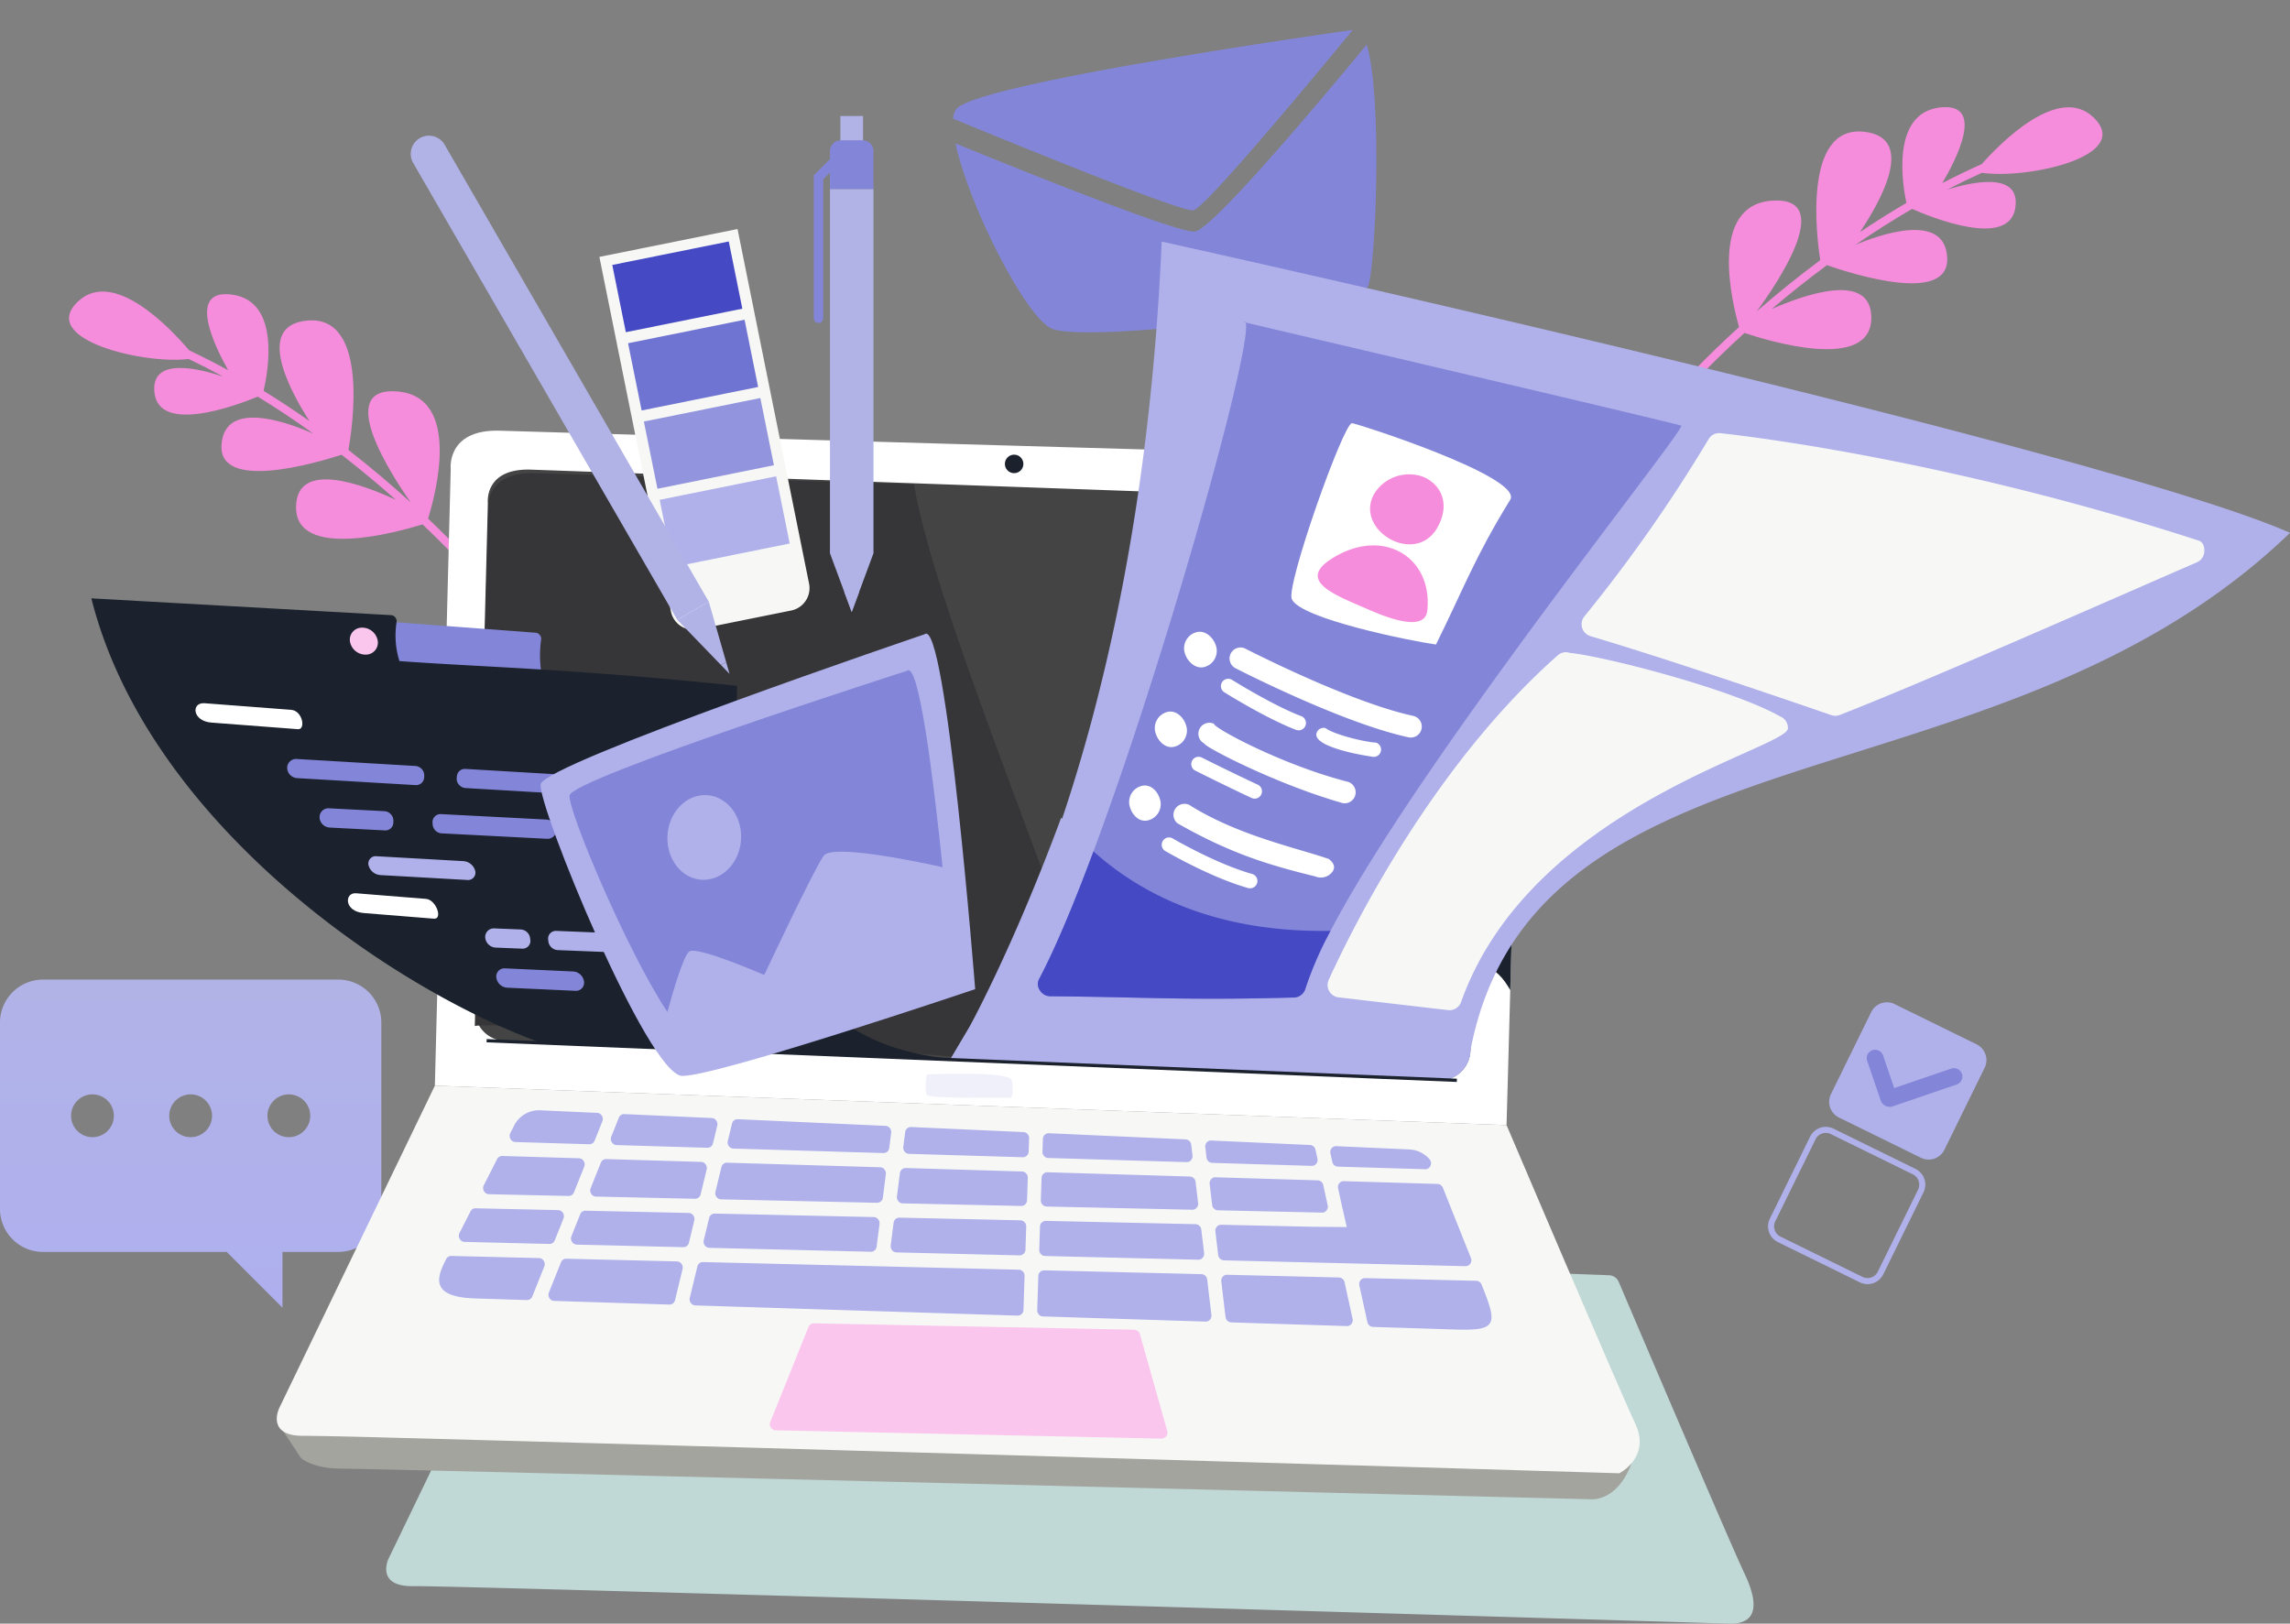 <svg xmlns="http://www.w3.org/2000/svg" xmlns:xlink="http://www.w3.org/1999/xlink" width="492.355" height="349.106" viewBox="0 0 492.355 349.106">
  <rect x="0" y="0" width="492.355" height="349.106" fill="#808080" stroke="none"/>
  <defs>
    <linearGradient id="linear-gradient" x1="0.5" x2="0.5" y2="1" gradientUnits="objectBoundingBox">
      <stop offset="0" stop-color="#b1b3e7"/>
      <stop offset="1" stop-color="#afafef"/>
    </linearGradient>
  </defs>
  <g id="Group_46" data-name="Group 46" transform="translate(-1599.012 -1807.917)">
    <path id="Path_119" data-name="Path 119" d="M159.526,181.025c-.036-.041-4.3-5.059-11.769-12.161-4.78,1.493-27.569,7.992-27.186-3.957.313-9.824,14.154-4.709,21.44-1.324-3.458-3.073-7.363-6.357-11.656-9.686-5.567,1.8-26.36,7.888-25.819-2.035.559-10.265,15.1-4.581,19.794-2.47-3.771-2.716-7.784-5.411-12-7.994-4.388,1.817-21.138,8.133-22.2-.8-.943-7.952,9.831-5.17,14.775-3.495q-3.633-1.983-7.431-3.8c-9.594,1.221-32.537-4.212-23.748-12.4,7.654-7.129,19.855,5.835,23.849,10.537,2.864,1.353,5.663,2.787,8.391,4.28-2.932-5.211-8.907-17.5.746-16.27,10.745,1.369,7.745,16.965,6.867,20.7,3.431,2.111,6.725,4.294,9.863,6.5-4.238-6.6-11.756-20.527-.51-21.6,13.556-1.288,9.634,23.669,8.893,27.807,5.034,3.922,9.53,7.776,13.392,11.29-4.063-5.782-16.508-24.872-2.994-23.87,14.121,1.048,8.233,22.513,6.726,27.34,7.544,7.172,11.851,12.24,11.887,12.282Z" transform="translate(1542.098 1751.797)" fill="#f68ddc" fill-rule="evenodd"/>
    <g id="Group_44" data-name="Group 44">
      <g id="Group_29" data-name="Group 29" transform="matrix(0.966, -0.259, 0.259, 0.966, 1482.644, 1839.065)">
        <path id="Path_98" data-name="Path 98" d="M310.865,83.03c-.716,13.3,4.84,40.093,9.737,43.869,6.205,4.785,64.829,13.744,68.135,8.549,2.8-4.394,13.452-38.494,13.011-50.041-8.549,6.1-41.773,29.579-46.006,29.254C352.679,114.426,327.458,95.626,310.865,83.03Z" fill="#8386d8" fill-rule="evenodd"/>
        <path id="Path_99" data-name="Path 99" d="M399.661,81.579c-7.511-.918-81.261-9.806-86.748-5.625a3.948,3.948,0,0,0-1.166,1.805c16.116,12.315,42.484,32.219,44.786,32.4C359.249,110.363,391.981,87.074,399.661,81.579Z" fill="#8386d8" fill-rule="evenodd"/>
      </g>
      <path id="Path_1" data-name="Path 1" d="M211.509,384.294l-32.821,67.983s-2.91,6.07,5.448,5.886,277.094,7.869,282.708,8.055,6.868-3.425,3.412-10.711c-3.132-6.6-23.316-53.962-27.055-62.743a2.351,2.351,0,0,0-2.117-1.454l-227.33-8.368A2.351,2.351,0,0,0,211.509,384.294Z" transform="translate(1503.852 1690.797)" fill="#c0d8d6" fill-rule="evenodd"/>
      <path id="Path_2" data-name="Path 2" d="M106.874,287.334H43.4a9.257,9.257,0,0,0-9.255,9.257v40.043A9.254,9.254,0,0,0,43.4,345.89H82.891l11.988,11.99V345.89h12a9.255,9.255,0,0,0,9.256-9.256V296.591A9.257,9.257,0,0,0,106.874,287.334ZM54.029,321.215a4.6,4.6,0,1,1,4.6-4.6A4.6,4.6,0,0,1,54.029,321.215Zm21.11,0a4.6,4.6,0,1,1,4.6-4.6A4.6,4.6,0,0,1,75.139,321.215Zm21.112,0a4.6,4.6,0,1,1,4.6-4.6A4.6,4.6,0,0,1,96.251,321.215Z" transform="translate(1564.864 1731.206)" fill="url(#linear-gradient)"/>
      <g id="Group_3" data-name="Group 3" transform="translate(1503.852 1690.797)">
        <path id="Path_6" data-name="Path 6" d="M188.658,350.553l3.409-132.518s-1.047-8.715,10.7-8.308,210.99,6.117,210.99,6.117,8.062,1.511,8.513,7.758-3.2,135.434-3.2,135.434Z" fill="#fff" fill-rule="evenodd"/>
        <path id="Path_7" data-name="Path 7" d="M313.2,214.883a1.985,1.985,0,1,1-1.984,1.985A1.985,1.985,0,0,1,313.2,214.883Z" fill="#1b222d" fill-rule="evenodd"/>
        <path id="Path_8" data-name="Path 8" d="M197.247,334.088l2.8-108.758s-.911-7.584,9.314-7.229,197.134,7.026,197.134,7.026,7.015,1.315,7.408,6.751c.334,4.625-1.916,86.708-2.6,111.087a6.681,6.681,0,0,1-6.96,6.488l-200.705-8.519A6.687,6.687,0,0,1,197.247,334.088Z" fill="#444" fill-rule="evenodd"/>
        <path id="Path_9" data-name="Path 9" d="M323.3,336.81s25.5-.634-15.013-8.206l4.415,8.206S192.812,327.116,189,328.6l2.9-111.127s-.99-8.13,10.116-7.751c4.692.16,41.018,1.2,81.408,2.357C288.735,244.4,328.6,333.323,323.3,336.81Z" transform="translate(8.243 9.139)" fill="#363537" fill-rule="evenodd"/>
        <path id="Path_10" data-name="Path 10" d="M393.9,215.274l19.855.57s8.062,1.511,8.513,7.758c.313,4.336-1.351,67.929-2.4,106.408-2.861-5.111-7.575-8.677-14.552.005C396.075,341.52,394.214,261.6,393.9,215.274Z" fill="#1b222d" fill-rule="evenodd"/>
        <path id="Path_11" data-name="Path 11" d="M294.625,348.118s17.562-.766,18.04,1.223.159,3.926-.279,3.824-17.681.3-18-.664S294.107,348.118,294.625,348.118Z" fill="#eff0fa" fill-rule="evenodd"/>
      </g>
      <g id="Group_6" data-name="Group 6" transform="translate(1503.852 1690.797)">
        <path id="Path_12" data-name="Path 12" d="M458.192,200.606c.035-.041,4.409-4.962,12.035-11.9,4.746,1.6,27.385,8.6,27.269-3.351-.1-9.828-14.047-5.022-21.407-1.8,3.526-2.994,7.5-6.192,11.869-9.424,5.526,1.927,26.178,8.472,25.858-1.461-.331-10.274-14.994-4.914-19.734-2.908,3.832-2.632,7.9-5.238,12.178-7.726,4.348,1.914,20.953,8.6,22.212-.308,1.119-7.929-9.713-5.387-14.693-3.823q3.676-1.9,7.513-3.636c9.564,1.436,32.623-3.486,24.018-11.865-7.493-7.3-19.979,5.392-24.078,10-2.893,1.288-5.723,2.659-8.483,4.092,3.046-5.144,9.293-17.3-.384-16.283-10.774,1.13-8.121,16.788-7.326,20.541-3.477,2.034-6.819,4.144-10.005,6.281,4.383-6.5,12.21-20.261.99-21.579-13.525-1.588-10.159,23.45-9.509,27.6-5.12,3.81-9.7,7.563-13.641,10.99,4.191-5.691,17.058-24.5,3.525-23.8-14.142.734-8.732,22.325-7.332,27.184-7.7,7-12.12,11.974-12.157,12.015Z" fill="#f68ddc" fill-rule="evenodd"/>
      </g>
      <g id="Group_7" data-name="Group 7" transform="translate(1503.852 1690.797)">
        <path id="Path_20" data-name="Path 20" d="M215.29,270.263l55.384,6.017c-9.947,20.27-20.8,56.126,18.508,68.284l-58.639-2.488Z" fill="#a45066" fill-rule="evenodd"/>
        <path id="Path_21" data-name="Path 21" d="M298.266,288.721a39.738,39.738,0,0,0-9.04-1.705C293.43,275.417,299.24,283.043,298.266,288.721Z" fill="#1b222d" fill-rule="evenodd"/>
      </g>
      <path id="Path_22" data-name="Path 22" d="M177.646,250.717l32.676,2.445a1.249,1.249,0,0,1,.939.543,1.293,1.293,0,0,1,.226,1.061,24.5,24.5,0,0,0,.65,9.729l-34.795-1.95Z" transform="translate(1503.852 1690.797)" fill="#8386d8" fill-rule="evenodd"/>
      <path id="Path_23" data-name="Path 23" d="M181.04,259.26c18.221,1.327,36.675,1.6,72.577,5.316-1.23,78.858,34.866,79.959,55.671,80.842L211.2,341.254c-33.258-12.257-84.493-48.127-96.4-95.483l64.465,3.611a1.21,1.21,0,0,1,.9.517,1.282,1.282,0,0,1,.259,1.006A18.354,18.354,0,0,0,181.04,259.26Z" transform="translate(1503.852 1690.797)" fill="#1b222d" fill-rule="evenodd"/>
      <path id="Path_24" data-name="Path 24" d="M140.608,272.484c-4.142-.315-4.378-4.384-1.466-4.163l18.614,1.42c2.478.187,3.182,4.293,1.468,4.163Z" transform="translate(1503.852 1690.797)" fill="#fff" fill-rule="evenodd"/>
      <path id="Path_25" data-name="Path 25" d="M159.035,284.424a2.27,2.27,0,0,1-2.129-2.18,1.909,1.909,0,0,1,2.076-1.932l25.458,1.5a2.014,2.014,0,0,1,1.381.652,1.909,1.909,0,0,1,.548,1.395l-.011.386a1.728,1.728,0,0,1-1.879,1.678l-25.444-1.5Zm36.23-1.973,21.807,1.286a2.059,2.059,0,0,1,1.927,1.9l.021.388a1.663,1.663,0,0,1-.513,1.333,1.734,1.734,0,0,1-1.365.49l-21.864-1.288a2.009,2.009,0,0,1-1.422-.7,1.887,1.887,0,0,1-.5-1.466l.035-.385a1.727,1.727,0,0,1,1.874-1.561Zm30.485,1.8,13.8.812a2.272,2.272,0,0,1,2.13,2.181,1.909,1.909,0,0,1-2.077,1.931l-13.8-.813a2,2,0,0,1-1.366-.639,1.9,1.9,0,0,1-.563-1.371l0-.387A1.729,1.729,0,0,1,225.75,284.249Z" transform="translate(1503.852 1690.797)" fill="#8386d8" fill-rule="evenodd"/>
      <path id="Path_26" data-name="Path 26" d="M166.023,295.05a2.288,2.288,0,0,1-2.152-2.172,1.894,1.894,0,0,1,2.035-1.963l11.886.615a2,2,0,0,1,1.384.647,1.937,1.937,0,0,1,.562,1.4l-.006.389a1.715,1.715,0,0,1-1.847,1.7l-11.862-.615ZM190,292.163l22.634,1.171a2.291,2.291,0,0,1,2.153,2.172,1.9,1.9,0,0,1-2.035,1.964L190.121,296.3a2.074,2.074,0,0,1-1.943-1.9l-.025-.393a1.667,1.667,0,0,1,.495-1.337A1.7,1.7,0,0,1,190,292.163Z" transform="translate(1503.852 1690.797)" fill="#8386d8" fill-rule="evenodd"/>
      <path id="Path_27" data-name="Path 27" d="M176.921,305.269a2.82,2.82,0,0,1-2.531-2.146,1.583,1.583,0,0,1,1.785-1.9l18.637,1.05a2.821,2.821,0,0,1,2.531,2.148,1.583,1.583,0,0,1-1.785,1.9Z" transform="translate(1503.852 1690.797)" fill="#b0b1ea" fill-rule="evenodd"/>
      <path id="Path_28" data-name="Path 28" d="M173.4,313.437c-4.321-.337-4.194-4.45-1.7-4.256l15.049,1.208c2.185.172,3.681,4.411,1.7,4.257Z" transform="translate(1503.852 1690.797)" fill="#fff" fill-rule="evenodd"/>
      <path id="Path_29" data-name="Path 29" d="M201.728,320.863a2.369,2.369,0,0,1-2.242-2.142,1.837,1.837,0,0,1,1.963-1.983l5.666.227a2.148,2.148,0,0,1,2.012,1.815l.053.392a1.634,1.634,0,0,1-.417,1.382,1.671,1.671,0,0,1-1.353.537l-5.682-.228Zm13.065-3.59,27.963,1.122A2.369,2.369,0,0,1,245,320.537a1.838,1.838,0,0,1-1.963,1.984L215.08,321.4a2.149,2.149,0,0,1-2.018-1.857l-.043-.392a1.625,1.625,0,0,1,.435-1.355A1.675,1.675,0,0,1,214.793,317.273Z" transform="translate(1503.852 1690.797)" fill="#b0b1ea" fill-rule="evenodd"/>
      <path id="Path_30" data-name="Path 30" d="M204.182,329.483a2.5,2.5,0,0,1-2.307-2.168,1.747,1.747,0,0,1,1.869-1.988l14.674.673a2.5,2.5,0,0,1,2.307,2.169,1.747,1.747,0,0,1-1.87,1.988Z" transform="translate(1503.852 1690.797)" fill="#8386d8" fill-rule="evenodd"/>
      <path id="Path_31" data-name="Path 31" d="M172.7,252.087a3.4,3.4,0,0,1,3.617,2.535,2.574,2.574,0,0,1-2.237,3.238,3.4,3.4,0,0,1-3.617-2.534A2.575,2.575,0,0,1,172.7,252.087Z" transform="translate(1503.852 1690.797)" fill="#fbc6ee" fill-rule="evenodd"/>
      <path id="Path_32" data-name="Path 32" d="M244.074,303.131l-2.315,3.235a1.177,1.177,0,0,0,.929,1.861l5.235.125a1.176,1.176,0,0,0,.916-1.948l-2.92-3.36a1.178,1.178,0,0,0-1.845.087Z" transform="translate(1503.852 1690.797)" fill="#e07077" fill-rule="evenodd"/>
      <g id="Group_17" data-name="Group 17" transform="translate(1503.852 1690.797)">
        <g id="Group_9" data-name="Group 9">
          <path id="Path_33" data-name="Path 33" d="M303.236,338.57s36.7-54.447,41.69-169.508c0,0,201.777,44.632,242.589,62.618-62.525,60.369-162.422,39.527-176.209,111.285a6.681,6.681,0,0,1-6.96,6.488L299.43,345Z" fill="#b0b1ea" fill-rule="evenodd"/>
          <path id="Path_34" data-name="Path 34" d="M303.236,338.57s9.368-16.7,20.084-45.649c15.018,18.305,45.327,35.5,104.789,15.186-10.132,9.707-16.421,21.017-16.8,34.858a6.681,6.681,0,0,1-6.96,6.488L299.43,345Z" fill="#b0b1ea" fill-rule="evenodd"/>
        </g>
        <g id="Group_14" data-name="Group 14">
          <g id="Group_11" data-name="Group 11">
            <path id="Path_39" data-name="Path 39" d="M318.505,327.738c17.589-33.114,49.055-144.608,44.041-141.367,5.455,1.287,91.471,21.428,94.081,22.262,1.529.489-71.767,91-80.8,121.066a2.636,2.636,0,0,1-2.485,1.9c-23.7.639-31.445-.1-52.344-.272a2.6,2.6,0,0,1-2.174-1.149A2.34,2.34,0,0,1,318.505,327.738Z" fill="#8386d8" fill-rule="evenodd"/>
            <path id="Path_40" data-name="Path 40" d="M318.506,327.738c3.5-6.589,7.549-16.287,11.751-27.561,10.831,9.687,27.019,17.492,50.968,17.087a75.284,75.284,0,0,0-5.4,12.435,2.636,2.636,0,0,1-2.485,1.9c-23.7.639-31.445-.1-52.344-.272a2.6,2.6,0,0,1-2.174-1.149A2.34,2.34,0,0,1,318.506,327.738Z" fill="#4549c4" fill-rule="evenodd"/>
          </g>
          <g id="Group_12" data-name="Group 12">
            <path id="Path_42" data-name="Path 42" d="M372.895,245.916c1.729,4.26,25.914,9.085,31,9.783,5.929-11.958,8.374-18.829,15.957-31.109,3.021-4.895-33.677-16.674-34.035-16.474C383.99,208.173,371.659,242.87,372.895,245.916Z" fill="#fff" fill-rule="evenodd"/>
            <path id="Path_43" data-name="Path 43" d="M402.031,248.4c-.538,5.083-9.9.984-13.245-.48-6.265-2.742-14.766-5.813-7.534-10.529,11.075-7.221,22-.57,20.779,11.009Zm-11.365-25.185c-4.586,7.813,8.93,15.9,13.639,7.155,2.965-5.507.1-9.521-3.364-10.8A8.815,8.815,0,0,0,390.666,223.214Z" fill="#f68ddc" fill-rule="evenodd"/>
          </g>
          <g id="Group_13" data-name="Group 13">
            <path id="Path_44" data-name="Path 44" d="M352.429,253.041c1.913-.491,3.737,1.233,4.227,3.146a3.574,3.574,0,0,1-2.575,4.35c-1.913.49-3.737-1.234-4.227-3.146A3.574,3.574,0,0,1,352.429,253.041Z" fill="#fff" fill-rule="evenodd"/>
            <path id="Path_45" data-name="Path 45" d="M346.132,270.2c1.912-.491,3.623,1.208,4.113,3.121a3.574,3.574,0,0,1-2.576,4.35c-1.912.49-3.622-1.208-4.112-3.122A3.574,3.574,0,0,1,346.132,270.2Z" fill="#fff" fill-rule="evenodd"/>
            <path id="Path_46" data-name="Path 46" d="M340.618,286.1c1.912-.49,3.5,1.133,3.986,3.046a3.575,3.575,0,0,1-2.575,4.35c-1.913.49-3.5-1.133-3.987-3.046A3.575,3.575,0,0,1,340.618,286.1Z" fill="#fff" fill-rule="evenodd"/>
            <path id="Path_47" data-name="Path 47" d="M360.8,260.8a2.358,2.358,0,1,1,2.151-4.2c.064.032,22.207,11.45,36.039,14.439a2.357,2.357,0,0,1-1,4.607C383.541,272.526,360.869,260.833,360.8,260.8Z" fill="#fff" fill-rule="evenodd"/>
            <path id="Path_48" data-name="Path 48" d="M358.42,265.989a1.574,1.574,0,1,1,1.67-2.668c.031.019,8.723,5.459,14.846,7.784a1.575,1.575,0,0,1-1.115,2.946C367.41,271.616,358.452,266.008,358.42,265.989Z" fill="#fff" fill-rule="evenodd"/>
            <path id="Path_49" data-name="Path 49" d="M378.215,274.774a1.576,1.576,0,0,1,1.938-1.1c1.792,1.345,8.017,2.926,10.887,3.127a1.572,1.572,0,0,1-.979,2.987C388.329,279.574,377.4,277.731,378.215,274.774Z" fill="#fff" fill-rule="evenodd"/>
            <path id="Path_50" data-name="Path 50" d="M354.1,276.989a2.361,2.361,0,0,1,2.083-4.237c-.2.823,14.64,8.861,28.849,12.486a2.362,2.362,0,1,1-1.611,4.44C369,285.5,353.9,277.555,354.1,276.989Z" fill="#fff" fill-rule="evenodd"/>
            <path id="Path_51" data-name="Path 51" d="M352.121,282.8a1.573,1.573,0,0,1,1.4-2.816c.018.01,6.53,3.28,12.021,5.831a1.577,1.577,0,1,1-1.328,2.86C358.947,286.224,352.14,282.808,352.121,282.8Z" fill="#fff" fill-rule="evenodd"/>
            <path id="Path_52" data-name="Path 52" d="M348.336,294.148a2.362,2.362,0,0,1,2.925-3.709c10.475,6.466,23.023,9.06,29.587,11.371,1.038.79,1.538,1.757.748,2.8a3.114,3.114,0,0,1-3.609.964C368.84,303.306,360.3,300.972,348.336,294.148Z" fill="#fff" fill-rule="evenodd"/>
            <path id="Path_53" data-name="Path 53" d="M345.583,300.027a1.575,1.575,0,0,1,1.824-2.568c.025.019,9.232,5.4,16.977,7.577a1.574,1.574,0,0,1-.852,3.03C355.252,305.735,345.61,300.045,345.583,300.027Z" fill="#fff" fill-rule="evenodd"/>
          </g>
        </g>
        <g id="Group_15" data-name="Group 15">
          <path id="Path_54" data-name="Path 54" d="M465.082,210.262c9.727,1.051,52.013,6.606,102.862,23.115.948.308,1.236,1.47,1.138,2.462a2.613,2.613,0,0,1-1.6,2.19c-11.215,4.824-57.825,25.469-76.768,32.812a2.568,2.568,0,0,1-1.837.034c-5.469-1.89-34.013-11.713-51.757-16.975a2.672,2.672,0,0,1-1.288-4.277,322.957,322.957,0,0,0,26.67-38.067A2.62,2.62,0,0,1,465.082,210.262Z" fill="#f7f8f6" fill-rule="evenodd"/>
        </g>
        <g id="Group_16" data-name="Group 16">
          <path id="Path_58" data-name="Path 58" d="M432.7,257.507c6.963.626,34.8,7.74,45.228,13.674a2.63,2.63,0,0,1,1.637,2.55c-.141,4.38-55.319,16.772-70.26,58.813a2.647,2.647,0,0,1-2.826,1.759l-23.523-2.736a2.673,2.673,0,0,1-2.123-3.762c4.955-10.874,22.243-45.916,49.234-69.771A2.608,2.608,0,0,1,432.7,257.507Z" fill="#f7f8f6" fill-rule="evenodd"/>
        </g>
      </g>
      <path id="Path_68" data-name="Path 68" d="M199.8,340.531l208.6,8.52-.027.7-208.6-8.518Z" transform="translate(1503.852 1690.797)" fill="#1b222d" fill-rule="evenodd"/>
      <path id="Path_69" data-name="Path 69" d="M169.625,415.237l-14.906,7.58,5.132,7.775s2.471,2.333,8.747,2.3,268.369,6.579,268.369,6.579,5.76.878,8.987-7.745Z" transform="translate(1503.852 1690.797)" fill="#a3a49e" fill-rule="evenodd"/>
      <path id="Path_70" data-name="Path 70" d="M188.658,350.553l-33.5,69.394s-2.91,6.07,5.448,5.885,282.708,8.056,282.708,8.056,6.868-3.426,3.413-10.711-27.652-64.141-27.652-64.141Z" transform="translate(1503.852 1690.797)" fill="#f7f8f6" fill-rule="evenodd"/>
      <path id="Path_71" data-name="Path 71" d="M211.364,355.85l12.177.549a1.238,1.238,0,0,1,1.018.612,1.32,1.32,0,0,1,.107,1.212l-1.655,4.137a1.208,1.208,0,0,1-1.175.787l-15.86-.475a1.239,1.239,0,0,1-1.062-.655,1.319,1.319,0,0,1-.033-1.276l.761-1.5a5.993,5.993,0,0,1,5.722-3.395Zm170.425,32.823,5.568.136h.021l22.858.555a1.19,1.19,0,0,0,1.051-.561,1.31,1.31,0,0,0,.115-1.23l-1.77-4.426-.3-.764-.009-.023h0l-2.278-5.7v0l-.008-.02-.429-1.074-1.225-3.063a1.259,1.259,0,0,0-1.141-.822l-20.147-.6a1.175,1.175,0,0,0-.992.468,1.3,1.3,0,0,0-.246,1.108l.573,2.618h0l.008.035.357,1.627a1.51,1.51,0,0,0,.053.184l.867,3.829-7.545-.067-19.456-.428a1.173,1.173,0,0,0-.945.423,1.282,1.282,0,0,0-.3,1.022l.6,5.042a1.3,1.3,0,0,0,1.236,1.166l23.465.57Zm-108.88.444h0l8.765.213h.018l13.446.326h0l19.062.462a1.21,1.21,0,0,1,.9.417,1.309,1.309,0,0,1,.349.955l-.238,7.263a1.254,1.254,0,0,1-1.272,1.24L293,399.33l-6.739-.214h-.034l-5.441-.172h-.031L244.669,397.8a1.219,1.219,0,0,1-.977-.526,1.325,1.325,0,0,1-.222-1.118l1.625-6.712a1.228,1.228,0,0,1,1.226-.968l26.588.646ZM229.4,356.663l18.791.846a1.228,1.228,0,0,1,.966.534,1.316,1.316,0,0,1,.217,1.11l-.916,3.786a1.23,1.23,0,0,1-1.233.968l-19.494-.583a1.238,1.238,0,0,1-1.032-.606,1.318,1.318,0,0,1-.111-1.22l1.62-4.049a1.206,1.206,0,0,1,1.192-.786Zm24.386,1.1,31.769,1.431a1.221,1.221,0,0,1,.921.474,1.319,1.319,0,0,1,.289,1.024l-.413,3.236a1.242,1.242,0,0,1-1.26,1.113l-32.252-.964a1.229,1.229,0,0,1-.978-.527,1.321,1.321,0,0,1-.223-1.118l.9-3.7a1.226,1.226,0,0,1,1.25-.967Zm37.264,1.678,24.151,1.089a1.215,1.215,0,0,1,.88.426,1.316,1.316,0,0,1,.34.945l-.092,2.8a1.253,1.253,0,0,1-1.27,1.24l-24.461-.731a1.224,1.224,0,0,1-.933-.468,1.317,1.317,0,0,1-.294-1.031l.4-3.153a1.241,1.241,0,0,1,1.276-1.113Zm29.617,1.335,29.4,1.324a1.294,1.294,0,0,1,1.211,1.165l.272,2.281a1.289,1.289,0,0,1-.311,1.026,1.173,1.173,0,0,1-.95.419l-29.757-.89a1.214,1.214,0,0,1-.893-.42,1.312,1.312,0,0,1-.345-.952l.089-2.714a1.252,1.252,0,0,1,1.288-1.239Zm34.92,1.572,21.233.957A1.283,1.283,0,0,1,378,364.337l.412,1.879a1.3,1.3,0,0,1-.247,1.109,1.18,1.18,0,0,1-.992.469l-21.384-.64a1.3,1.3,0,0,1-1.229-1.166l-.261-2.2a1.28,1.28,0,0,1,.317-1.034,1.174,1.174,0,0,1,.962-.412Zm26.878,1.211,15.649.7a6.161,6.161,0,0,1,4.374,2.075,1.332,1.332,0,0,1,.235,1.424,1.2,1.2,0,0,1-1.164.761l-18.75-.56a1.283,1.283,0,0,1-1.208-1.036l-.392-1.793a1.3,1.3,0,0,1,.252-1.115,1.179,1.179,0,0,1,1-.461Zm31.241,29.77.28.7c3.179,7.955,2.886,9.234-5.875,8.956l-17.755-.564a1.282,1.282,0,0,1-1.205-1.035l-1.727-7.882a1.3,1.3,0,0,1,.245-1.105,1.184,1.184,0,0,1,.987-.472l23.9.581a1.26,1.26,0,0,1,1.148.821Zm-28.979,8.914-24.849-.789a1.3,1.3,0,0,1-1.228-1.166l-.908-7.634a1.284,1.284,0,0,1,.307-1.025,1.178,1.178,0,0,1,.947-.421l24.041.584a1.28,1.28,0,0,1,1.214,1.035l1.717,7.839a1.29,1.29,0,0,1-.248,1.108,1.178,1.178,0,0,1-.993.469Zm-30.365-.964L319.4,400.168a1.215,1.215,0,0,1-.891-.42,1.32,1.32,0,0,1-.346-.953l.241-7.3a1.253,1.253,0,0,1,1.262-1.241l33.811.821a1.294,1.294,0,0,1,1.236,1.167l.9,7.593a1.283,1.283,0,0,1-.311,1.027,1.173,1.173,0,0,1-.952.418Zm-115.3-3.659-24.741-.786a1.234,1.234,0,0,1-1.03-.605,1.321,1.321,0,0,1-.111-1.22l2.586-6.462a1.208,1.208,0,0,1,1.167-.787l23.771.576a1.23,1.23,0,0,1,.983.525,1.324,1.324,0,0,1,.225,1.121l-1.615,6.671a1.228,1.228,0,0,1-1.235.967Zm-30.627-.972-11.257-.357c-9.87-.314-7.968-4.815-6.089-8.457a1.2,1.2,0,0,1,1.116-.673l18.825.456a1.233,1.233,0,0,1,1.037.6,1.325,1.325,0,0,1,.114,1.224l-2.569,6.419a1.206,1.206,0,0,1-1.177.787Zm-14.473-14.437,2.349-4.616a1.2,1.2,0,0,1,1.116-.679l17.726.39a1.238,1.238,0,0,1,1.039.6,1.323,1.323,0,0,1,.114,1.225l-1.867,4.667a1.208,1.208,0,0,1-1.168.787l-18.208-.442a1.237,1.237,0,0,1-1.067-.653,1.319,1.319,0,0,1-.034-1.28Zm5.216-10.25,2.858-5.616a1.2,1.2,0,0,1,1.126-.679l16.462.492a1.235,1.235,0,0,1,1.032.6,1.324,1.324,0,0,1,.112,1.221l-2.2,5.5a1.207,1.207,0,0,1-1.165.787l-17.119-.378a1.24,1.24,0,0,1-1.069-.651,1.321,1.321,0,0,1-.035-1.282Zm25.161-4.84-2.183,5.456a1.322,1.322,0,0,0,.115,1.224,1.234,1.234,0,0,0,1.038.6l21.272.47a1.227,1.227,0,0,0,1.223-.968l1.287-5.315a1.321,1.321,0,0,0-.223-1.12,1.222,1.222,0,0,0-.978-.526l-20.376-.609a1.208,1.208,0,0,0-1.175.787Zm-4.442,11.1-1.873,4.68a1.322,1.322,0,0,0,.114,1.223,1.232,1.232,0,0,0,1.036.6l22.883.556a1.227,1.227,0,0,0,1.226-.968l1.149-4.746a1.322,1.322,0,0,0-.225-1.123,1.227,1.227,0,0,0-.986-.523l-22.159-.488a1.208,1.208,0,0,0-1.165.787Zm27.783,7.2,34.709.842a1.239,1.239,0,0,0,1.252-1.113l.62-4.848a1.321,1.321,0,0,0-.3-1.035,1.222,1.222,0,0,0-.94-.464l-34.175-.754a1.227,1.227,0,0,0-1.223.968l-1.153,4.759a1.327,1.327,0,0,0,.225,1.122,1.223,1.223,0,0,0,.983.523Zm40.219.976,26.477.644a1.255,1.255,0,0,0,1.262-1.242l.161-4.927a1.308,1.308,0,0,0-.349-.956,1.213,1.213,0,0,0-.9-.417l-26.016-.574a1.241,1.241,0,0,0-1.25,1.114l-.621,4.859a1.315,1.315,0,0,0,.3,1.034,1.216,1.216,0,0,0,.937.465Zm31.945.775,32.945.8a1.177,1.177,0,0,0,.946-.422,1.282,1.282,0,0,0,.308-1.024l-.6-5.03a1.3,1.3,0,0,0-1.238-1.166l-32.185-.71a1.253,1.253,0,0,0-1.26,1.24l-.162,4.941a1.309,1.309,0,0,0,.349.954,1.207,1.207,0,0,0,.9.417ZM250.2,374.994l33.528.739a1.241,1.241,0,0,0,1.25-1.113l.643-5.028a1.32,1.32,0,0,0-.295-1.031,1.22,1.22,0,0,0-.933-.468l-32.9-.983a1.225,1.225,0,0,0-1.232.967l-1.276,5.271a1.322,1.322,0,0,0,.225,1.123,1.227,1.227,0,0,0,.986.523Zm39.04.861,25.478.562a1.254,1.254,0,0,0,1.26-1.241l.157-4.8a1.306,1.306,0,0,0-.346-.952,1.215,1.215,0,0,0-.892-.42l-25-.748a1.242,1.242,0,0,0-1.259,1.114l-.637,4.984a1.321,1.321,0,0,0,.3,1.036,1.22,1.22,0,0,0,.939.464Zm30.948.683,31.317.69a1.171,1.171,0,0,0,.945-.423,1.283,1.283,0,0,0,.306-1.023l-.539-4.531a1.294,1.294,0,0,0-1.229-1.165l-30.622-.917a1.255,1.255,0,0,0-1.27,1.241l-.156,4.755a1.313,1.313,0,0,0,.349.957,1.219,1.219,0,0,0,.9.416Zm36.826.812a1.3,1.3,0,0,1-1.239-1.167l-.534-4.487a1.286,1.286,0,0,1,.31-1.027,1.177,1.177,0,0,1,.95-.42l21.96.658a1.28,1.28,0,0,1,1.207,1.035l.948,4.324a1.3,1.3,0,0,1-.244,1.105,1.179,1.179,0,0,1-.986.472Z" transform="translate(1503.852 1690.797)" fill="#b0b1ea" fill-rule="evenodd"/>
      <path id="Path_72" data-name="Path 72" d="M270.239,401.649l68.747,1.373a1.368,1.368,0,0,1,1.288,1.033l5.866,20.822a1.171,1.171,0,0,1-.284,1.11,1.346,1.346,0,0,1-1.082.449l-82.828-1.784a1.286,1.286,0,0,1-1.065-.606,1.249,1.249,0,0,1-.113-1.188l8.215-20.411A1.291,1.291,0,0,1,270.239,401.649Z" transform="translate(1503.852 1690.797)" fill="#fbc6ee" fill-rule="evenodd"/>
      <g id="Group_26" data-name="Group 26" transform="matrix(0.839, 0.545, -0.545, 0.839, 2071.121, 1641.448)">
        <path id="Path_92" data-name="Path 92" d="M157.467,385.363l19.508-2.348a3.762,3.762,0,0,1,4.174,3.278L183.5,405.8a3.762,3.762,0,0,1-3.278,4.175l-19.507,2.348a3.764,3.764,0,0,1-4.175-3.279l-2.348-19.506a3.762,3.762,0,0,1,3.278-4.175Zm19.663-1.055-19.507,2.348a2.462,2.462,0,0,0-2.14,2.726l2.348,19.507a2.457,2.457,0,0,0,2.725,2.14l19.507-2.348a2.46,2.46,0,0,0,2.141-2.725l-2.348-19.507a2.46,2.46,0,0,0-2.726-2.141Z" fill="#b0b1ea" fill-rule="evenodd"/>
        <path id="Path_93" data-name="Path 93" d="M153.9,355.76l19.508-2.347a3.761,3.761,0,0,1,4.174,3.277l2.349,19.508a3.764,3.764,0,0,1-3.278,4.175l-19.508,2.347a3.762,3.762,0,0,1-4.175-3.278l-2.348-19.507a3.764,3.764,0,0,1,3.278-4.175Z" fill="#b0b1ea" fill-rule="evenodd"/>
        <path id="Path_94" data-name="Path 94" d="M155.587,369.192a1.806,1.806,0,0,1,2.23-2.841l5.844,4.588,8-10.185a1.806,1.806,0,0,1,2.841,2.231l-8.968,11.422a2.044,2.044,0,0,1-2.863.344Z" fill="#8386d8" fill-rule="evenodd"/>
      </g>
      <g id="Group_28" data-name="Group 28" transform="translate(1300.789 1875.949)">
        <path id="Path_95" data-name="Path 95" d="M497.018,68.337s-81.815,27.77-82.547,32.257S437.509,163.155,444.9,163.3s62.987-18.657,62.987-18.657S501.632,64.485,497.018,68.337Z" fill="#b0b1ea" fill-rule="evenodd"/>
        <path id="Path_96" data-name="Path 96" d="M495.16,76.191s-71.94,23.056-72.577,26.8c-.5,2.943,12.342,33.525,21.021,46.559,1.245-4.535,3.494-12.181,4.725-13.013,1.761-1.193,16.1,5.064,16.1,5.064s10.529-22.448,12.774-25.63c1.735-2.459,18.188.828,25.572,2.448C500.777,99.157,497.673,74.2,495.16,76.191Z" transform="translate(-1.894)" fill="#8386d8" fill-rule="evenodd"/>
        <path id="Path_97" data-name="Path 97" d="M480.232,102.946c-4.373.373-7.722,4.743-7.481,9.76s3.977,8.781,8.35,8.408,7.72-4.742,7.481-9.76S484.6,102.573,480.232,102.946Z" transform="translate(-31.025)" fill="#b0b1ea" fill-rule="evenodd"/>
      </g>
      <path id="Path_103" data-name="Path 103" d="M-58.9,243.155l-4.678-12.622h9.357Z" transform="translate(1841.033 1696.34)" fill="#b1b3e7"/>
      <path id="Path_104" data-name="Path 104" d="M-60.5,238.824l1.6,4.331,1.606-4.331Z" transform="translate(1841.033 1696.34)" fill="#b1b3e7"/>
      <rect id="Rectangle_1" data-name="Rectangle 1" width="4.875" height="8.169" transform="translate(1779.697 1832.859)" fill="#b1b3e7"/>
      <g id="Group_32" data-name="Group 32" transform="translate(1841.033 1696.34)">
        <path id="Path_105" data-name="Path 105" d="M-66.041,181.021A1.018,1.018,0,0,1-67.058,180V149.274l6.606-6.606a1.019,1.019,0,0,1,1.441,0,1.018,1.018,0,0,1,0,1.439l-6.011,6.01V180A1.018,1.018,0,0,1-66.041,181.021Z" fill="#8386d8"/>
      </g>
      <path id="Path_106" data-name="Path 106" d="M-54.22,144.077a2.337,2.337,0,0,0-2.337-2.337h-4.684a2.337,2.337,0,0,0-2.337,2.337v8.169h9.358Z" transform="translate(1841.033 1696.34)" fill="#8386d8"/>
      <rect id="Rectangle_2" data-name="Rectangle 2" width="9.357" height="78.287" transform="translate(1777.456 1848.586)" fill="#b1b3e7"/>
      <g id="Group_43" data-name="Group 43" transform="translate(1410.816 1383.827) rotate(-45)">
        <g id="Group_42" data-name="Group 42" transform="translate(-368.403 -41.719)">
          <path id="Path_113" data-name="Path 113" d="M253.666,604.852l25.241,16.766L235.875,686.4a4.914,4.914,0,0,1-6.812,1.374L212.01,676.446a4.915,4.915,0,0,1-1.375-6.813Z" fill="#f7f8f6"/>
          <g id="Group_41" data-name="Group 41">
            <rect id="Rectangle_12" data-name="Rectangle 12" width="25.552" height="14.749" transform="matrix(-0.833, -0.553, 0.553, -0.833, 239.028, 677.363)" fill="#b0b1ea"/>
            <path id="Path_114" data-name="Path 114" d="M0,0H25.553V14.749H0Z" transform="matrix(-0.833, -0.553, 0.553, -0.833, 248.527, 663.063)" fill="#9295dd"/>
            <path id="Path_115" data-name="Path 115" d="M0,0H25.552V14.748H0Z" transform="translate(258.026 648.761) rotate(-146.405)" fill="#6f73d2"/>
            <path id="Path_116" data-name="Path 116" d="M0,0H25.553V14.749H0Z" transform="translate(267.526 634.461) rotate(-146.406)" fill="#4549c4"/>
          </g>
        </g>
      </g>
      <g id="Group_2" data-name="Group 2" transform="translate(1503.852 1690.797)">
        <path id="Path_3" data-name="Path 3" d="M185.428,146.818a3.9,3.9,0,0,1,5.337,1.436l56.777,98.222-6.769,3.912L184,152.167A3.915,3.915,0,0,1,185.428,146.818Z" fill="#b1b3e7"/>
        <g id="Group_1" data-name="Group 1">
          <path id="Path_4" data-name="Path 4" d="M252.018,262.018l-.739-2.566-1.117.645Z" fill="#b1b3e7"/>
          <path id="Path_5" data-name="Path 5" d="M240.78,250.392l9.381,9.7,1.117-.645-3.729-12.974Z" fill="#b1b3e7"/>
        </g>
      </g>
    </g>
  </g>
</svg>
